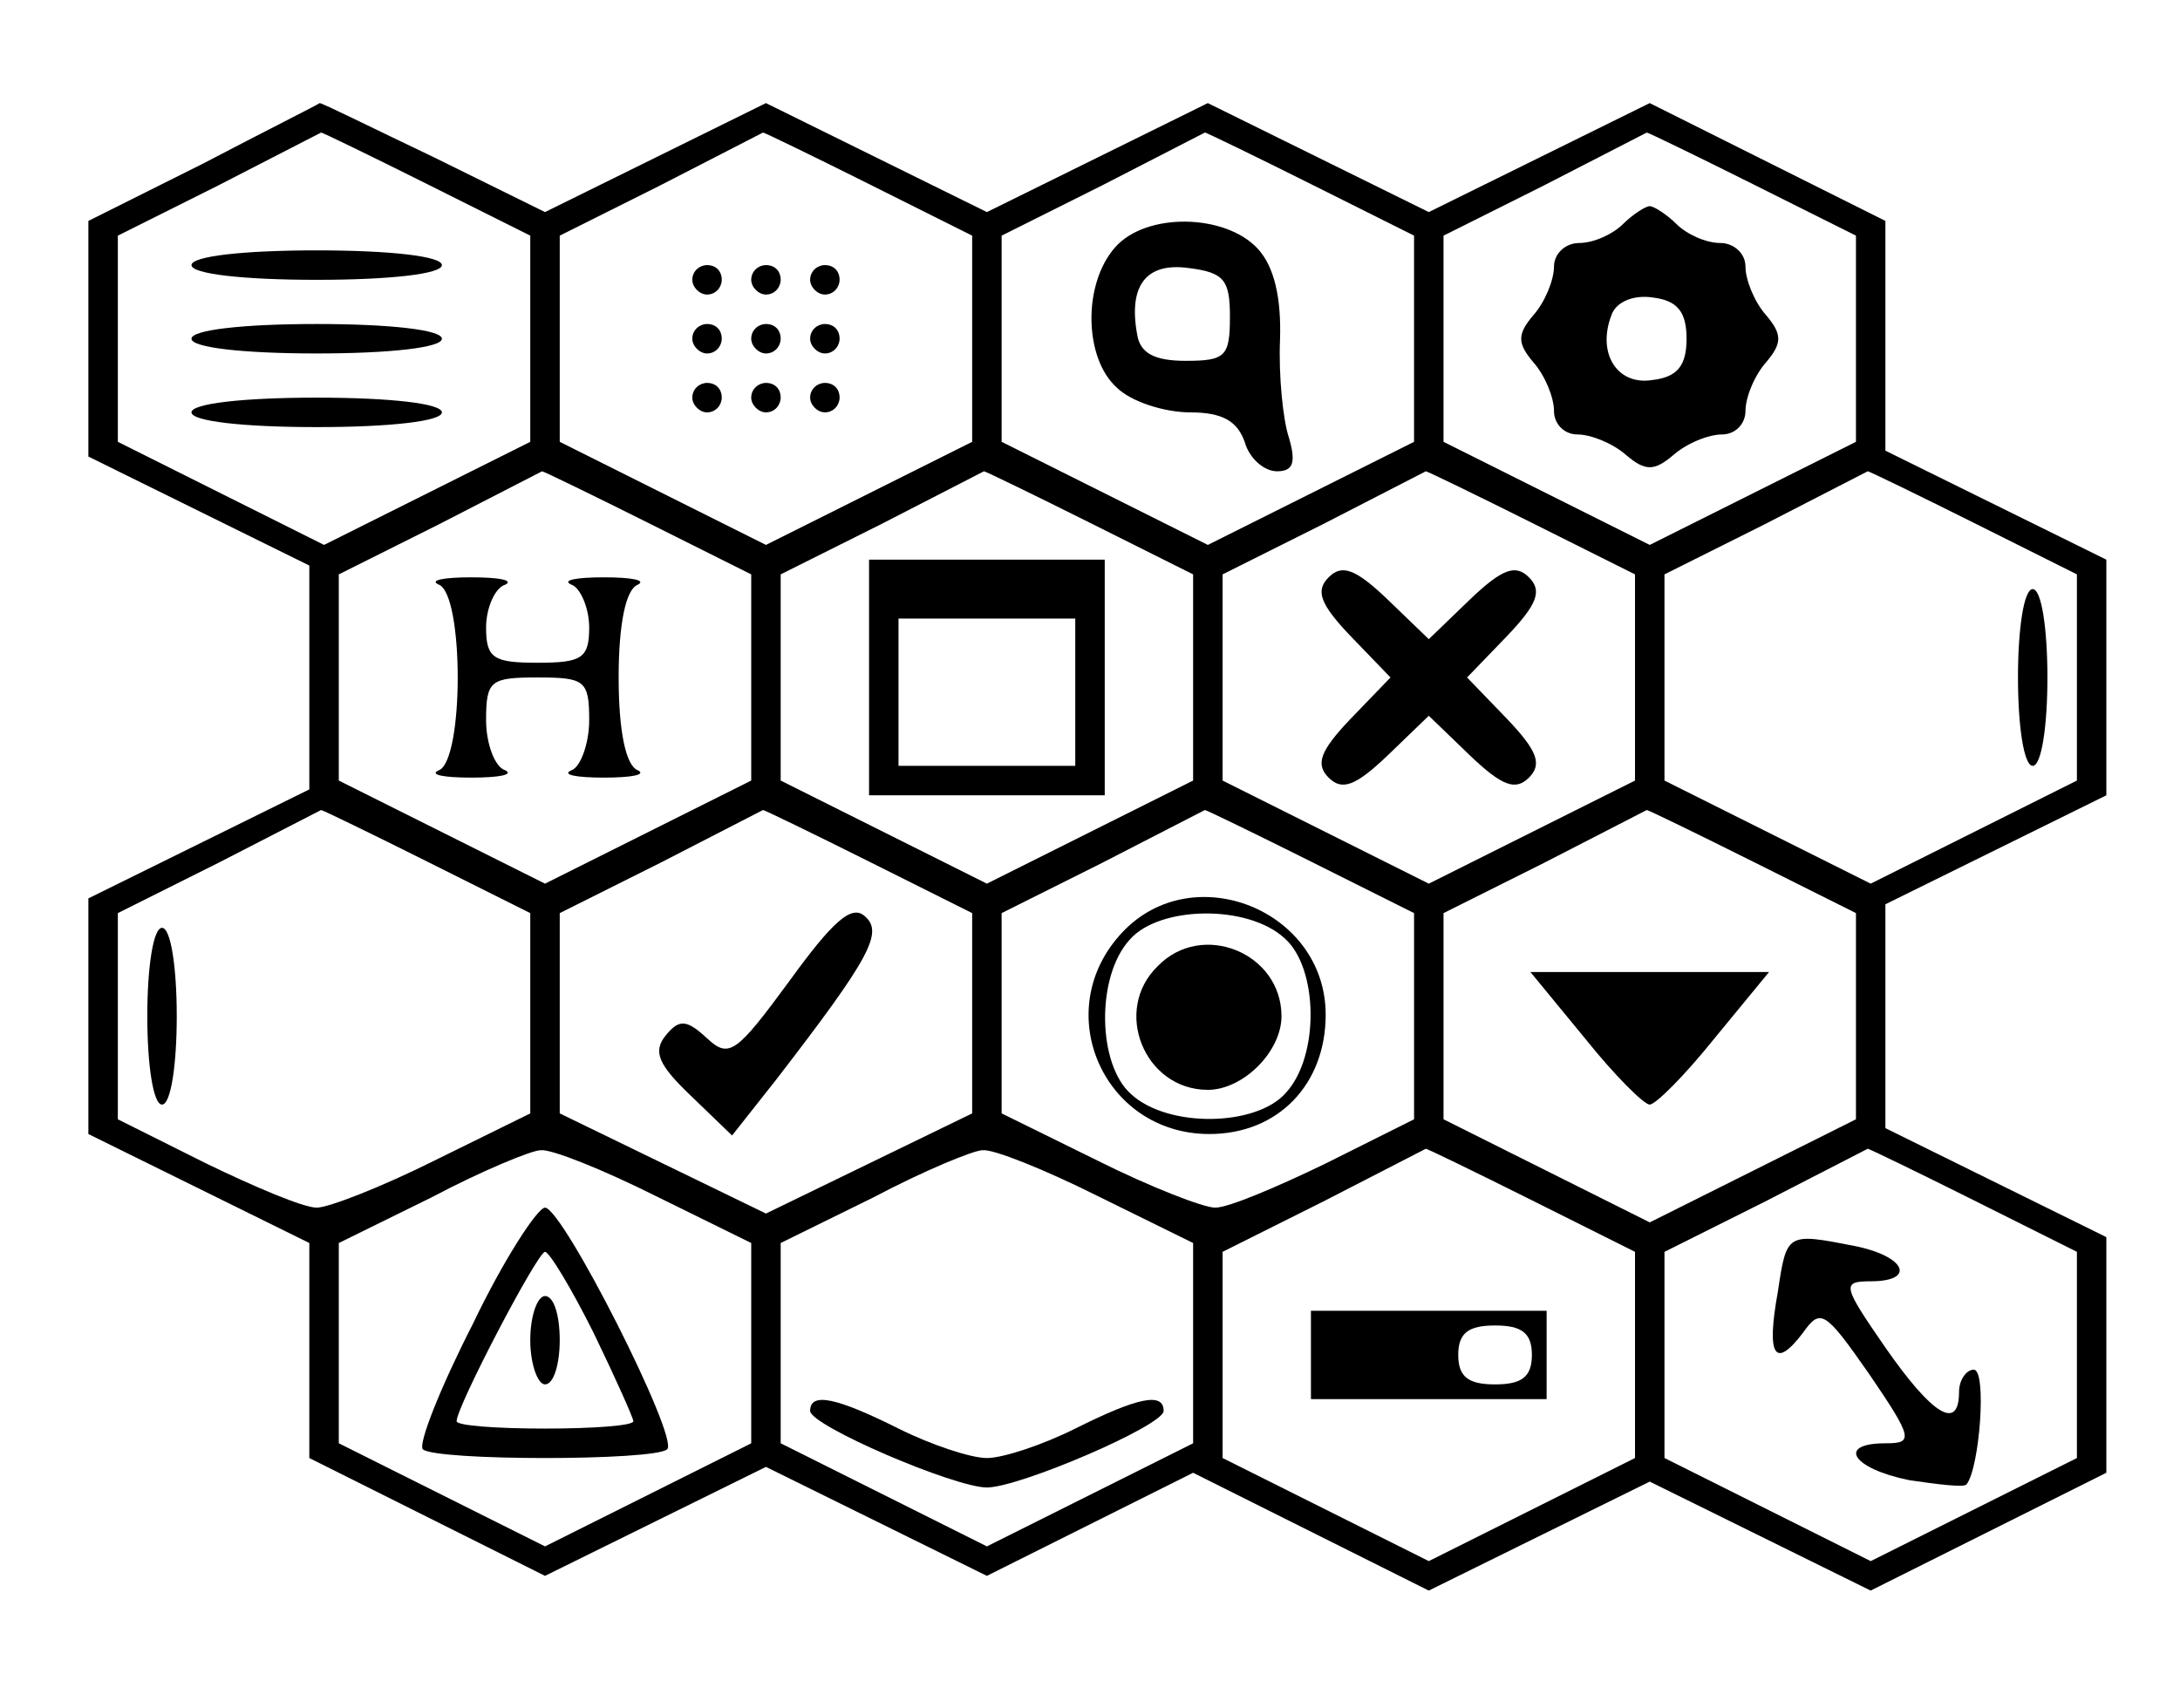 <?xml version="1.0" standalone="no"?>
<!DOCTYPE svg PUBLIC "-//W3C//DTD SVG 20010904//EN"
 "http://www.w3.org/TR/2001/REC-SVG-20010904/DTD/svg10.dtd">
<svg version="1.0" xmlns="http://www.w3.org/2000/svg"
 width="148pt" height="116pt" viewBox="0 0 148 116"
 preserveAspectRatio="xMidYMid meet">

<g transform="translate(0,116) scale(0.1,-0.1)"
fill="#000000" stroke="none">
<path d="M138 1049 l-78 -39 0 -80 0 -80 75 -37 75 -37 0 -76 0 -76 -75 -37
-75 -37 0 -80 0 -80 75 -37 75 -37 0 -73 0 -73 80 -40 80 -40 75 37 75 37 75
-37 75 -37 70 35 70 35 80 -40 80 -40 75 37 75 37 75 -37 75 -37 80 40 80 40
0 80 0 80 -75 37 -75 37 0 76 0 76 75 37 75 37 0 80 0 80 -75 37 -75 37 0 78
0 78 -80 40 -80 40 -75 -37 -75 -37 -75 37 -75 37 -75 -37 -75 -37 -75 37 -75
37 -75 -37 -75 -37 -75 37 c-42 20 -76 37 -78 37 -1 -1 -37 -19 -79 -41z m152
-14 l70 -35 0 -70 0 -70 -70 -35 -70 -35 -70 35 -70 35 0 70 0 70 68 34 c37
19 68 35 70 36 1 0 34 -16 72 -35z m300 0 l70 -35 0 -70 0 -70 -70 -35 -70
-35 -70 35 -70 35 0 70 0 70 68 34 c37 19 68 35 70 36 1 0 34 -16 72 -35z
m300 0 l70 -35 0 -70 0 -70 -70 -35 -70 -35 -70 35 -70 35 0 70 0 70 68 34
c37 19 68 35 70 36 1 0 34 -16 72 -35z m300 0 l70 -35 0 -70 0 -70 -70 -35
-70 -35 -70 35 -70 35 0 70 0 70 68 34 c37 19 68 35 70 36 1 0 34 -16 72 -35z
m-750 -230 l70 -35 0 -70 0 -70 -70 -35 -70 -35 -70 35 -70 35 0 70 0 70 68
34 c37 19 68 35 70 36 1 0 34 -16 72 -35z m300 0 l70 -35 0 -70 0 -70 -70 -35
-70 -35 -70 35 -70 35 0 70 0 70 68 34 c37 19 68 35 70 36 1 0 34 -16 72 -35z
m300 0 l70 -35 0 -70 0 -70 -70 -35 -70 -35 -70 35 -70 35 0 70 0 70 68 34
c37 19 68 35 70 36 1 0 34 -16 72 -35z m300 0 l70 -35 0 -70 0 -70 -70 -35
-70 -35 -70 35 -70 35 0 70 0 70 68 34 c37 19 68 35 70 36 1 0 34 -16 72 -35z
m-1050 -230 l70 -35 0 -68 0 -68 -65 -32 c-36 -18 -72 -32 -80 -32 -9 0 -42
14 -75 30 l-60 30 0 70 0 70 68 34 c37 19 68 35 70 36 1 0 34 -16 72 -35z
m300 0 l70 -35 0 -68 0 -68 -70 -34 -70 -34 -70 34 -70 34 0 68 0 68 68 34
c37 19 68 35 70 36 1 0 34 -16 72 -35z m300 0 l70 -35 0 -70 0 -70 -60 -30
c-33 -16 -66 -30 -75 -30 -8 0 -44 14 -80 32 l-65 32 0 68 0 68 68 34 c37 19
68 35 70 36 1 0 34 -16 72 -35z m300 0 l70 -35 0 -70 0 -70 -70 -35 -70 -35
-70 35 -70 35 0 70 0 70 68 34 c37 19 68 35 70 36 1 0 34 -16 72 -35z m-745
-227 l65 -32 0 -68 0 -68 -70 -35 -70 -35 -70 35 -70 35 0 68 0 68 63 31 c34
18 68 32 74 32 7 1 42 -13 78 -31z m300 0 l65 -32 0 -68 0 -68 -70 -35 -70
-35 -70 35 -70 35 0 68 0 68 63 31 c34 18 68 32 74 32 7 1 42 -13 78 -31z
m295 -3 l70 -35 0 -70 0 -70 -70 -35 -70 -35 -70 35 -70 35 0 70 0 70 68 34
c37 19 68 35 70 36 1 0 34 -16 72 -35z m300 0 l70 -35 0 -70 0 -70 -70 -35
-70 -35 -70 35 -70 35 0 70 0 70 68 34 c37 19 68 35 70 36 1 0 34 -16 72 -35z"/>
<path d="M130 980 c0 -6 35 -10 85 -10 50 0 85 4 85 10 0 6 -35 10 -85 10 -50
0 -85 -4 -85 -10z"/>
<path d="M130 930 c0 -6 35 -10 85 -10 50 0 85 4 85 10 0 6 -35 10 -85 10 -50
0 -85 -4 -85 -10z"/>
<path d="M130 880 c0 -6 35 -10 85 -10 50 0 85 4 85 10 0 6 -35 10 -85 10 -50
0 -85 -4 -85 -10z"/>
<path d="M470 970 c0 -5 5 -10 10 -10 6 0 10 5 10 10 0 6 -4 10 -10 10 -5 0
-10 -4 -10 -10z"/>
<path d="M510 970 c0 -5 5 -10 10 -10 6 0 10 5 10 10 0 6 -4 10 -10 10 -5 0
-10 -4 -10 -10z"/>
<path d="M550 970 c0 -5 5 -10 10 -10 6 0 10 5 10 10 0 6 -4 10 -10 10 -5 0
-10 -4 -10 -10z"/>
<path d="M470 930 c0 -5 5 -10 10 -10 6 0 10 5 10 10 0 6 -4 10 -10 10 -5 0
-10 -4 -10 -10z"/>
<path d="M510 930 c0 -5 5 -10 10 -10 6 0 10 5 10 10 0 6 -4 10 -10 10 -5 0
-10 -4 -10 -10z"/>
<path d="M550 930 c0 -5 5 -10 10 -10 6 0 10 5 10 10 0 6 -4 10 -10 10 -5 0
-10 -4 -10 -10z"/>
<path d="M470 890 c0 -5 5 -10 10 -10 6 0 10 5 10 10 0 6 -4 10 -10 10 -5 0
-10 -4 -10 -10z"/>
<path d="M510 890 c0 -5 5 -10 10 -10 6 0 10 5 10 10 0 6 -4 10 -10 10 -5 0
-10 -4 -10 -10z"/>
<path d="M550 890 c0 -5 5 -10 10 -10 6 0 10 5 10 10 0 6 -4 10 -10 10 -5 0
-10 -4 -10 -10z"/>
<path d="M757 992 c-22 -25 -21 -75 1 -95 10 -10 33 -17 50 -17 22 0 32 -6 37
-20 3 -11 13 -20 22 -20 11 0 13 6 8 23 -4 12 -7 42 -6 66 1 29 -4 50 -15 62
-22 24 -76 25 -97 1z m78 -47 c0 -27 -3 -30 -30 -30 -21 0 -31 5 -33 18 -6 33
6 49 35 45 24 -3 28 -8 28 -33z"/>
<path d="M1102 1008 c-7 -7 -20 -13 -30 -13 -9 0 -17 -7 -17 -16 0 -9 -6 -24
-14 -33 -11 -13 -11 -19 0 -32 8 -9 14 -24 14 -33 0 -9 7 -16 16 -16 9 0 24
-6 33 -14 13 -11 19 -11 32 0 9 8 24 14 33 14 9 0 16 7 16 16 0 9 6 24 14 33
11 13 11 19 0 32 -8 9 -14 24 -14 33 0 9 -8 16 -17 16 -10 0 -23 6 -30 13 -6
6 -15 12 -18 12 -3 0 -12 -6 -18 -12z m43 -78 c0 -18 -6 -26 -23 -28 -24 -4
-38 18 -28 44 3 9 15 14 28 12 17 -2 23 -10 23 -28z"/>
<path d="M298 763 c17 -7 17 -119 0 -126 -7 -3 3 -5 22 -5 19 0 29 2 23 5 -7
2 -13 18 -13 34 0 27 3 29 35 29 32 0 35 -2 35 -29 0 -16 -6 -32 -12 -34 -7
-3 3 -5 22 -5 19 0 29 2 23 5 -8 3 -13 26 -13 63 0 37 5 60 13 63 6 3 -4 5
-23 5 -19 0 -29 -2 -22 -5 6 -2 12 -16 12 -29 0 -21 -5 -24 -35 -24 -30 0 -35
3 -35 24 0 13 6 27 13 29 6 3 -4 5 -23 5 -19 0 -29 -2 -22 -5z"/>
<path d="M590 700 l0 -80 80 0 80 0 0 80 0 80 -80 0 -80 0 0 -80z m140 -10 l0
-50 -60 0 -60 0 0 50 0 50 60 0 60 0 0 -50z"/>
<path d="M902 768 c-9 -9 -6 -18 15 -40 l27 -28 -27 -28 c-21 -22 -24 -31 -15
-40 9 -9 18 -6 40 15 l28 27 28 -27 c22 -21 31 -24 40 -15 9 9 6 18 -15 40
l-27 28 27 28 c21 22 24 31 15 40 -9 9 -18 6 -40 -15 l-28 -27 -28 27 c-22 21
-31 24 -40 15z"/>
<path d="M1370 700 c0 -33 4 -60 10 -60 6 0 10 27 10 60 0 33 -4 60 -10 60 -6
0 -10 -27 -10 -60z"/>
<path d="M100 470 c0 -33 4 -60 10 -60 6 0 10 27 10 60 0 33 -4 60 -10 60 -6
0 -10 -27 -10 -60z"/>
<path d="M536 494 c-36 -49 -41 -53 -56 -39 -14 13 -19 13 -28 2 -9 -11 -5
-20 17 -41 l28 -27 30 38 c64 83 73 100 60 111 -9 8 -22 -4 -51 -44z"/>
<path d="M762 527 c-50 -53 -13 -137 59 -137 47 0 79 34 79 81 0 71 -90 107
-138 56z m110 -4 c23 -20 24 -80 1 -105 -20 -23 -80 -24 -105 -1 -23 20 -24
80 -1 105 20 23 80 24 105 1z"/>
<path d="M786 504 c-31 -30 -9 -84 34 -84 24 0 50 26 50 50 0 43 -54 65 -84
34z"/>
<path d="M1076 455 c20 -25 40 -45 44 -45 4 0 24 20 44 45 l37 45 -81 0 -81 0
37 -45z"/>
<path d="M321 261 c-22 -43 -37 -81 -34 -85 8 -8 158 -8 166 0 8 8 -71 164
-83 164 -5 0 -28 -35 -49 -79z m82 -6 c15 -31 27 -58 27 -60 0 -3 -27 -5 -60
-5 -33 0 -60 2 -60 5 0 10 55 115 60 115 3 0 18 -25 33 -55z"/>
<path d="M360 250 c0 -16 5 -30 10 -30 6 0 10 14 10 30 0 17 -4 30 -10 30 -5
0 -10 -13 -10 -30z"/>
<path d="M550 202 c0 -10 98 -52 120 -52 22 0 120 42 120 52 0 13 -18 9 -60
-12 -22 -11 -49 -20 -60 -20 -11 0 -38 9 -60 20 -42 21 -60 25 -60 12z"/>
<path d="M890 240 l0 -30 80 0 80 0 0 30 0 30 -80 0 -80 0 0 -30z m150 0 c0
-15 -7 -20 -25 -20 -18 0 -25 5 -25 20 0 15 7 20 25 20 18 0 25 -5 25 -20z"/>
<path d="M1207 283 c-8 -44 -2 -53 17 -28 12 17 15 15 45 -28 30 -44 30 -47
11 -47 -33 0 -23 -17 16 -25 20 -3 37 -5 39 -3 9 11 14 78 5 78 -5 0 -10 -7
-10 -15 0 -27 -18 -16 -50 30 -29 42 -30 45 -10 45 31 0 24 17 -11 24 -46 9
-46 9 -52 -31z"/>
</g>
</svg>
